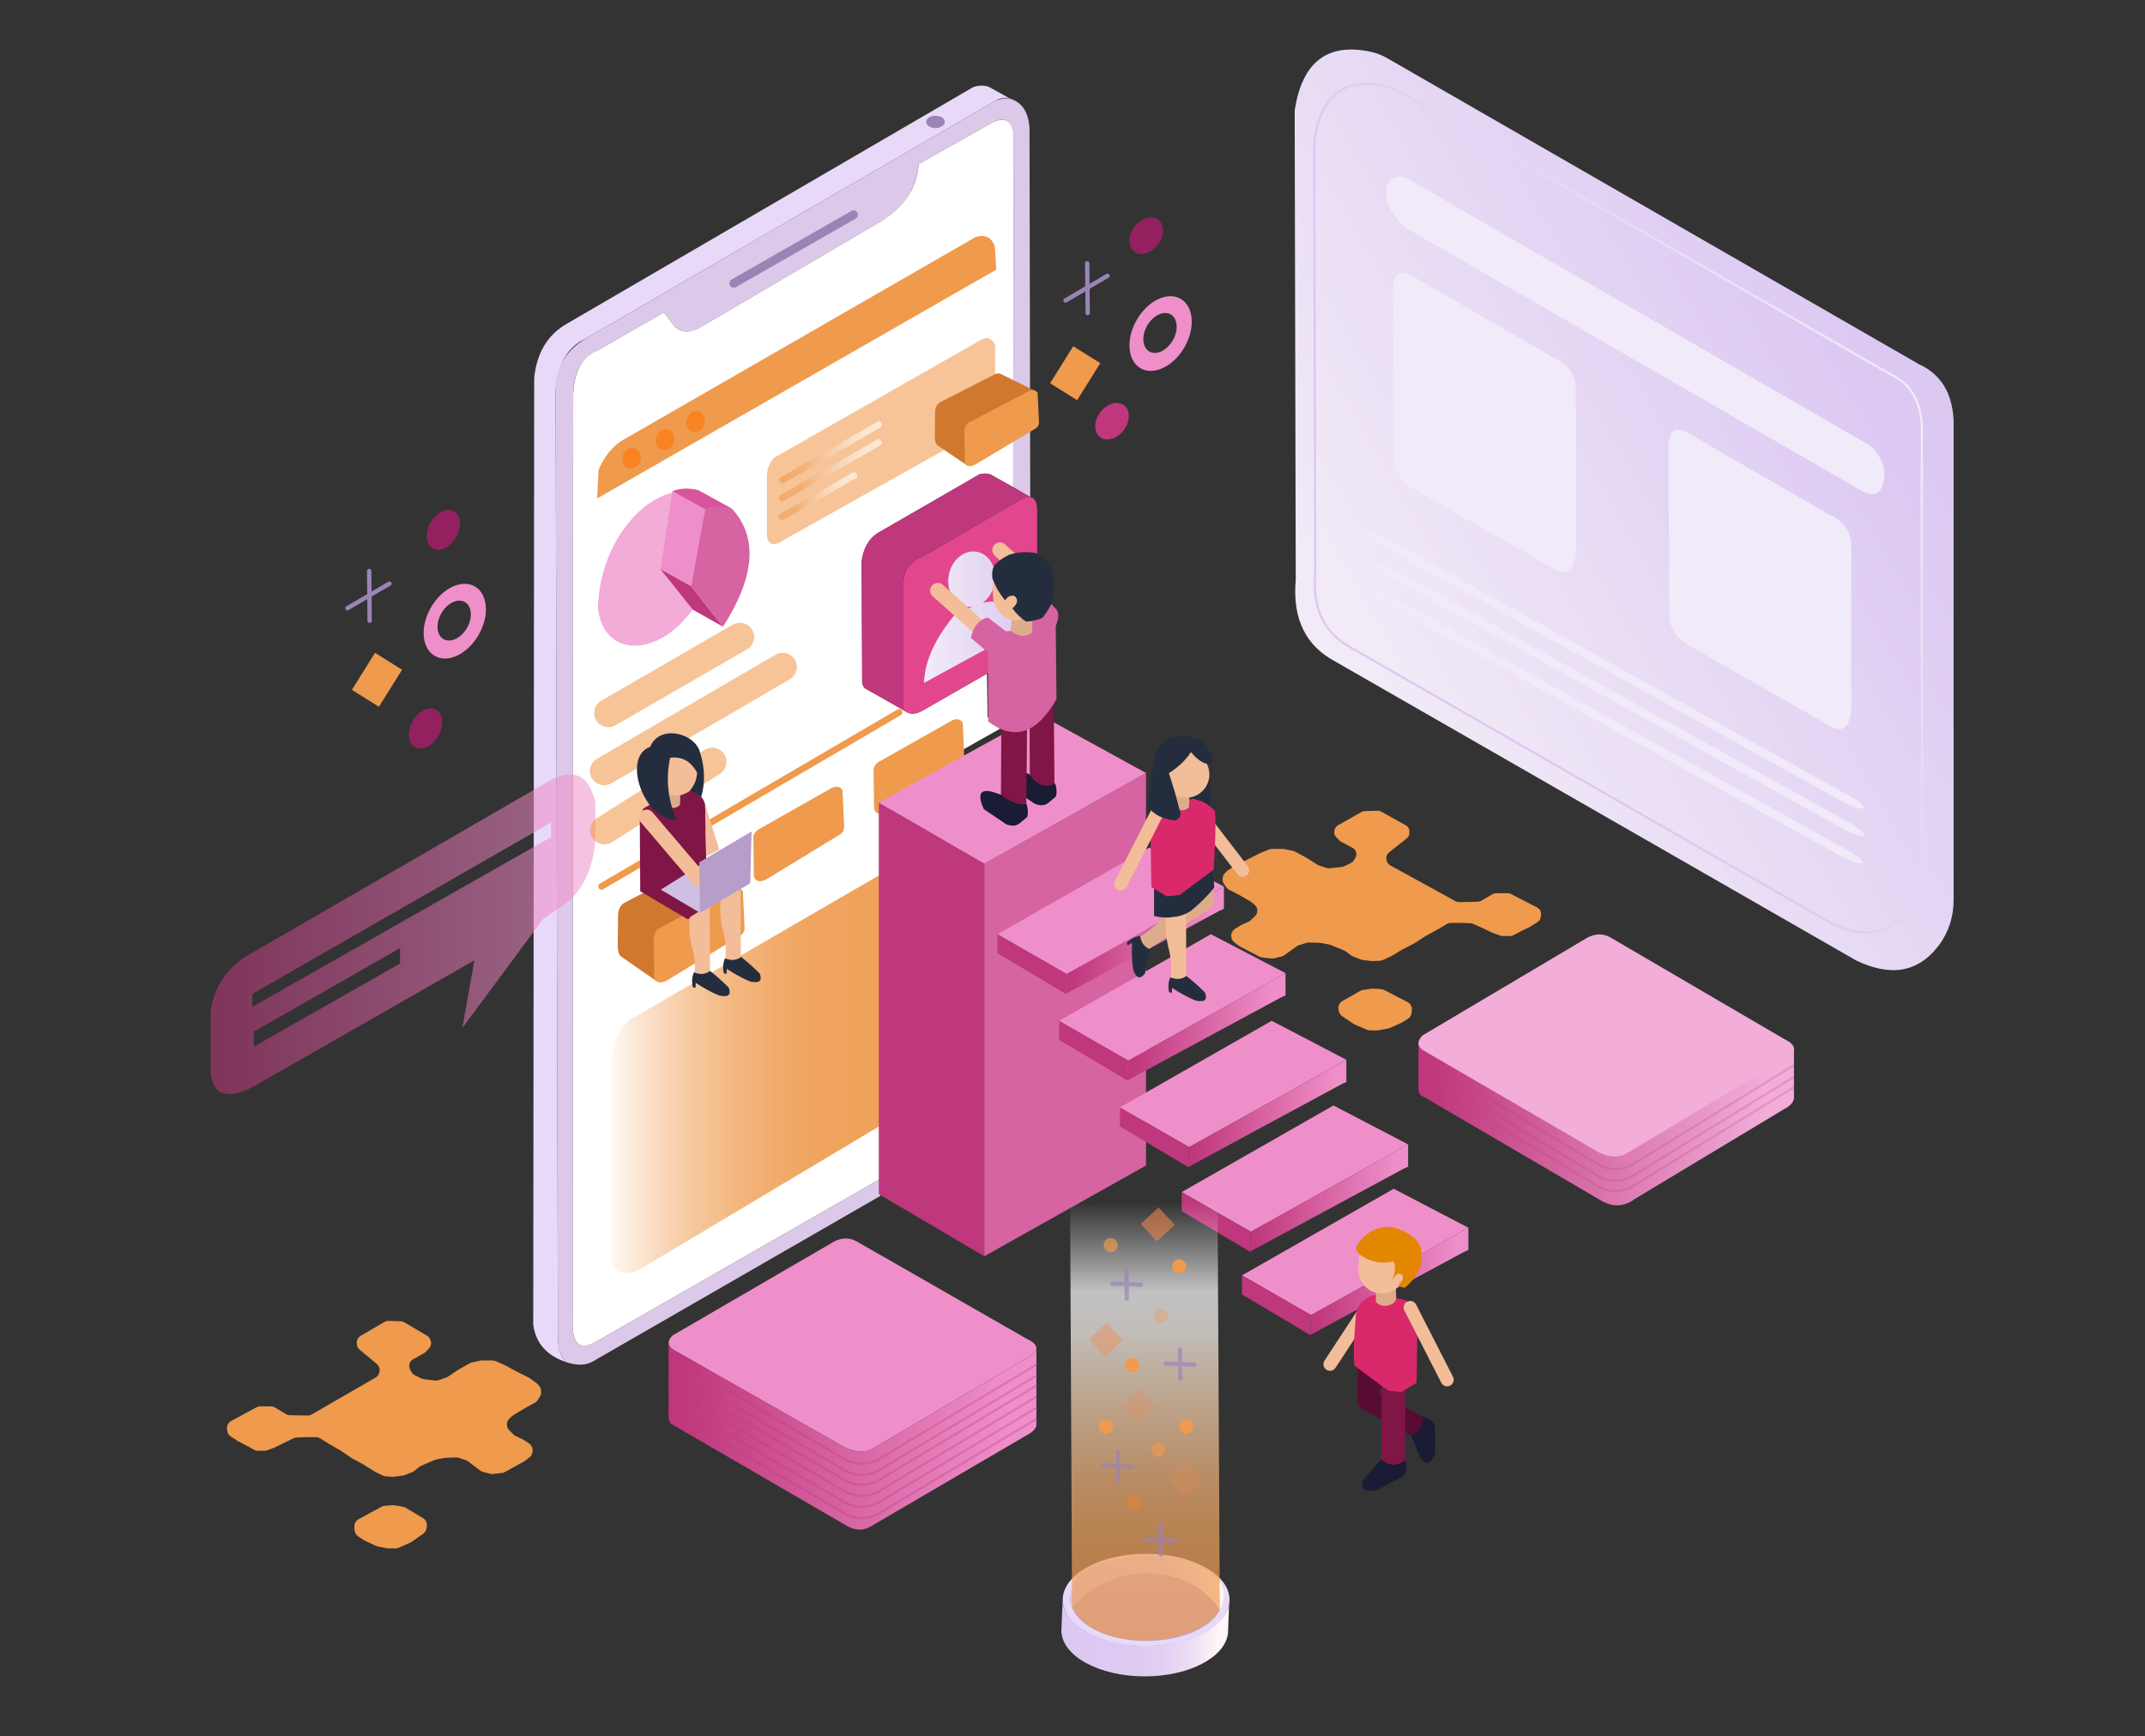 <?xml version="1.0" encoding="utf-8"?>
<!-- Generator: Adobe Illustrator 24.3.0, SVG Export Plug-In . SVG Version: 6.00 Build 0)  -->
<svg version="1.1" id="Laag_1" xmlns="http://www.w3.org/2000/svg" xmlns:xlink="http://www.w3.org/1999/xlink" x="0px" y="0px"
	 viewBox="0 0 981 794" style="enable-background:new 0 0 981 794;" xml:space="preserve">
<rect x="0" y="0" width="981" height="794" fill="#333333" stroke="none"/>
<style type="text/css">
	.st0{fill:#E9D9F9;}
	.st1{fill:#DCC8E8;}
	.st2{fill:none;stroke:#9C83B5;stroke-width:4;stroke-linecap:round;stroke-miterlimit:10;}
	.st3{fill:#9C83B5;}
	.st4{fill:#FFFFFF;}
	.st5{fill:#E2478E;}
	.st6{fill:#BF377C;}
	.st7{fill:#EF9A4D;}
	.st8{fill:url(#SVGID_1_);}
	.st9{fill:#D663A2;}
	.st10{fill:#EF8FC9;}
	.st11{fill:url(#SVGID_2_);}
	.st12{fill:url(#SVGID_3_);}
	.st13{fill:url(#SVGID_4_);}
	.st14{fill:url(#SVGID_5_);}
	.st15{fill:url(#SVGID_6_);}
	.st16{fill:url(#SVGID_7_);}
	.st17{opacity:0.55;fill:url(#SVGID_8_);}
	.st18{fill:url(#SVGID_9_);}
	.st19{opacity:0.31;}
	.st20{fill:none;stroke:#BF377C;stroke-linecap:round;stroke-miterlimit:10;}
	.st21{fill:url(#SVGID_10_);}
	.st22{fill:#F2ADD9;}
	.st23{opacity:0.23;}
	.st24{fill:url(#SVGID_11_);}
	.st25{fill:url(#SVGID_12_);stroke:url(#SVGID_13_);stroke-miterlimit:10;}
	.st26{fill:#F1EAF9;}
	.st27{fill:#BDA7D6;}
	.st28{fill:url(#SVGID_14_);}
	.st29{fill:url(#SVGID_15_);}
	.st30{opacity:0.7;fill:url(#SVGID_16_);}
	.st31{opacity:0.67;fill:#EF9A4D;}
	.st32{fill:#D68441;}
	.st33{opacity:0.35;fill:#EF9A4D;}
	.st34{opacity:0.68;fill:#EF9A4D;}
	.st35{opacity:0.21;fill:#F2884B;enable-background:new    ;}
	.st36{opacity:0.41;fill:#F2884B;enable-background:new    ;}
	.st37{opacity:0.56;fill:#F2884B;enable-background:new    ;}
	.st38{opacity:0.66;}
	.st39{fill:none;stroke:#9C83B5;stroke-width:2;stroke-linecap:round;stroke-miterlimit:10;}
	.st40{fill:#F78323;}
	.st41{opacity:0.58;fill:#EF9A4D;}
	.st42{opacity:0.63;fill:none;stroke:url(#SVGID_17_);stroke-width:3;stroke-linecap:round;stroke-miterlimit:10;}
	.st43{opacity:0.63;fill:none;stroke:url(#SVGID_18_);stroke-width:3;stroke-linecap:round;stroke-miterlimit:10;}
	.st44{opacity:0.63;fill:none;stroke:url(#SVGID_19_);stroke-width:3;stroke-linecap:round;stroke-miterlimit:10;}
	.st45{opacity:0.58;fill:none;stroke:#EF9A4D;stroke-width:13;stroke-linecap:round;stroke-miterlimit:10;}
	.st46{fill:none;stroke:#EF9A4D;stroke-width:3;stroke-linecap:round;stroke-miterlimit:10;}
	.st47{fill:#D1782F;}
	.st48{opacity:0.75;fill:#EF8FC9;}
	.st49{fill:#D8559D;}
	.st50{fill:#932160;}
	.st51{fill:#590C33;}
	.st52{fill:#7F1646;}
	.st53{fill:#DDAC8A;}
	.st54{fill:#F3BD99;}
	.st55{fill:#242D3E;}
	.st56{fill:none;stroke:#F3BD99;stroke-width:7;stroke-linecap:round;stroke-miterlimit:10;}
	.st57{fill:#1A1B34;}
	.st58{fill:#CFBFE2;}
	.st59{fill:#B79DC9;}
	.st60{fill:none;stroke:#F3BD99;stroke-width:6;stroke-linecap:round;stroke-miterlimit:10;}
	.st61{fill:#D9296A;}
	.st62{fill:#E48700;}
</style>
<g>
	<path class="st0" d="M461.96,45.1l-9.56-5.31c-2.15-0.88-4.58-0.82-7.23,0l-186.19,108.4c-8.92,5.22-13.55,13.62-14.67,24.66
		l-0.43,432.96c1.28,9.08,6.84,14.2,14.88,17c-1.91-2.01-3.35-5.05-3.61-10.63l-1.04-433.89c0.85-11.02,4.86-19.4,13.8-23.51
		L455.51,45.9C457.58,44.76,459.73,44.52,461.96,45.1z"/>
	<path class="st1" d="M461.96,45.1c5.84,1.84,8.47,6.67,8.88,13.56l0.33,168.63l-7.79-4.52l0.25-161.55
		c-1.19-6.25-4.36-8.04-9.55-5.28l-33.92,19.09c-1.14,11.23-6.75,20.15-17.59,26.38l-82.66,48.49c-4,2.58-7.85,2.37-11.56-0.75
		l-4.77-6.28l-30.15,17.34c-7.97,3.49-11.11,10.77-11.31,20.35l-0.25,426.36c0.3,6.95,2.82,10.43,9.55,7.29l131.15-75.12v7.79
		l-131.9,75.94c-3.54,1.76-7.59,1.44-11.91,0c-2.42-2.73-3.53-6.34-3.61-10.63l-1.04-433.89c0.01-10.62,4.97-18.23,13.8-23.51
		L455.51,45.9C457.76,45.13,459.92,44.83,461.96,45.1z"/>
	<line class="st2" x1="335.58" y1="129.55" x2="390.36" y2="98.21"/>
	<ellipse class="st3" cx="427.83" cy="55.74" rx="4.27" ry="2.83"/>
	<path class="st4" d="M463.38,222.76l-10.36-5.79c-1.79-0.56-3.53-0.6-5.19,0l-46.05,26.57c-4.49,2.66-6.95,7.23-7.72,13.41
		l0.25,53.52c-0.18,2.1,0.34,3.56,1.52,4.43l17.33,9.62c2.8,2.7,6.03,2.19,9.49,0l28.72-16.45l0.29,19.83l5.65,4.05
		c0.13,0.58,0.05,1.08-0.32,1.49l-51.48,28.99c-1.55,1.04-2.64,2.47-2.77,4.69l0.2,29.89l-0.36,142.06l-131.15,75.12
		c-5.79,2.81-9.18,0.79-9.55-7.29l0.25-426.36c0.39-10.16,3.76-17.34,11.31-20.35l30.15-17.34l4.77,6.28
		c3.59,3.25,7.47,3.15,11.56,0.75l82.66-48.49c10.6-6.33,16.65-15.03,17.59-26.38l33.92-19.09c5.74-2.81,8.6-0.48,9.55,5.28
		L463.38,222.76z"/>
	<path class="st5" d="M413.17,323.28c0,0.92,0.49,1.77,1.27,2.25c2.46,1.51,5.26,0.77,8.22-1.02l28.72-16.45l19.47-10.88
		c0.21-0.12,0.41-0.25,0.58-0.42c2.38-2.4,3.22-7.22,2.9-13.86v-50.34c-0.3-4.57-2.52-6.53-6.6-4.58c-0.18,0.09-0.39,0.15-0.56,0.25
		l-45.94,26.7c-0.09,0.05-0.18,0.1-0.27,0.13c-5.01,2.05-7.73,5.94-7.79,11.97V323.28z"/>
	<path class="st6" d="M471.17,227.28l-18.14-10.31c-1.79-0.53-3.53-0.62-5.19,0l-46.05,26.57c-4.79,3.2-7.24,7.74-7.72,13.41
		l0.25,53.52c-0.21,2.01,0.32,3.47,1.52,4.43l18.6,10.63c-0.73-0.36-1.12-1.16-1.27-2.25v-56.25c0.07-5.65,2.45-9.77,7.79-11.97
		l46.21-26.84C468.59,227.7,469.93,227.37,471.17,227.28z"/>
	<path class="st7" d="M403.22,347.65l32.18-18.22c2.08-0.96,3.72-0.67,4.88,0.98l0.73,15.87c0.24,2.25-0.56,3.75-2.2,4.64
		l-33.2,20.26c-2.94,1.54-4.98,1.3-5.86-1.22l-0.24-18.31C399.89,349.69,401.57,348.4,403.22,347.65z"/>
	<linearGradient id="SVGID_1_" gradientUnits="userSpaceOnUse" x1="418.678" y1="486.433" x2="279.642" y2="486.433">
		<stop  offset="0" style="stop-color:#EF9A4D"/>
		<stop  offset="0.164" style="stop-color:#F0A35D"/>
		<stop  offset="0.177" style="stop-color:#F0A25B"/>
		<stop  offset="0.317" style="stop-color:#F0A45F"/>
		<stop  offset="0.451" style="stop-color:#F1AB6A"/>
		<stop  offset="0.582" style="stop-color:#F3B67E"/>
		<stop  offset="0.712" style="stop-color:#F6C599"/>
		<stop  offset="0.841" style="stop-color:#F9D9BC"/>
		<stop  offset="0.967" style="stop-color:#FDF1E6"/>
		<stop  offset="1" style="stop-color:#FEF8F2"/>
		<stop  offset="1" style="stop-color:#FFFFFF"/>
		<stop  offset="1" style="stop-color:#F6F6F6;stop-opacity:0"/>
	</linearGradient>
	<path class="st8" d="M291.16,464.53l127.52-73.89l-3.18,116.39l-122.35,73.09c-7.25,3.65-12.23,2.86-13.51-5.16V484.4
		C280.8,473.82,284.88,467.54,291.16,464.53z"/>
	<polygon class="st6" points="401.91,367 450.16,394.96 450.16,574.45 401.91,546.04 	"/>
	<polygon class="st9" points="450.16,394.96 524.12,353.48 524.12,532.96 450.16,574.45 	"/>
	<polygon class="st10" points="401.91,367 450.16,394.96 524.12,353.48 475.2,326.58 	"/>
	<g>
		<path class="st7" d="M702.94,414.93l-11.82-6.09c-0.51-0.27-1.09-0.4-1.68-0.4h-5.07c-0.64,0-1.27,0.17-1.82,0.49l-5.09,2.94
			c-0.53,0.31-1.13,0.47-1.75,0.48l-8.28,0.16c-0.64,0.01-1.27-0.14-1.83-0.45l-29.71-16.32c-0.83-0.45-1.42-1.21-1.65-2.09
			l-0.12-0.47c-0.33-1.25,0.12-2.56,1.16-3.39l8.06-6.4c0.8-0.64,1.27-1.58,1.27-2.57v-0.59c0-1.19-0.67-2.3-1.75-2.9l-11.07-6.14
			c-0.57-0.31-1.21-0.47-1.86-0.45l-5.65,0.15c-0.6,0.02-1.18,0.17-1.69,0.46l-10.54,5.92c-0.73,0.41-1.28,1.06-1.55,1.83
			l-0.14,0.41c-0.41,1.17-0.11,2.46,0.78,3.36l1.46,1.47c0.25,0.25,0.53,0.46,0.85,0.63l5.08,2.7c0.88,0.47,1.51,1.28,1.72,2.22l0,0
			c0.18,0.8,0.05,1.63-0.37,2.34l-0.66,1.11c-0.34,0.58-0.86,1.05-1.49,1.35l-2.98,1.42c-0.36,0.17-0.75,0.28-1.15,0.33l-5.32,0.61
			c-0.53,0.06-1.07,0.01-1.58-0.16l-3.5-1.16c-0.28-0.09-0.55-0.22-0.8-0.38l-5.02-3.19c-0.08-0.05-0.16-0.1-0.24-0.14l-4.93-2.61
			c-0.3-0.16-0.62-0.28-0.96-0.35l-3.82-0.79c-0.25-0.05-0.5-0.08-0.75-0.08h-5.02c-0.48,0-0.96,0.09-1.4,0.28l-3.9,1.61
			c-0.09,0.04-0.17,0.07-0.25,0.12l-6,3.05l-5.05,2.41c-0.17,0.08-0.33,0.17-0.49,0.28l-3.14,2.16c-0.2,0.14-0.39,0.3-0.56,0.47
			l-0.77,0.82c-0.53,0.56-0.84,1.27-0.9,2.02l-0.05,0.65c-0.05,0.72,0.14,1.44,0.56,2.04l1.12,1.65c0.32,0.47,0.76,0.86,1.29,1.13
			l4.51,2.31l5.42,3.13c0.2,0.12,0.39,0.25,0.56,0.4l1.26,1.11c0.72,0.63,1.13,1.53,1.13,2.46v0.26c0,0.89-0.37,1.74-1.03,2.37
			l-2.01,1.91c-0.29,0.27-0.62,0.49-0.98,0.66l-3.12,1.41c-0.14,0.06-0.28,0.13-0.41,0.21l-2.59,1.6c-0.45,0.28-0.83,0.65-1.11,1.09
			l-0.17,0.27c-0.41,0.65-0.58,1.41-0.47,2.17l0.06,0.44c0.12,0.85,0.57,1.62,1.27,2.16l1.94,1.5c0.16,0.12,0.33,0.23,0.51,0.33
			l5.24,2.77l3.88,2.02c0.4,0.21,0.84,0.34,1.3,0.39l4.18,0.44c0.43,0.05,0.86,0.02,1.28-0.09l3.39-0.84
			c0.45-0.11,0.87-0.31,1.24-0.57l5.7-4.11c0.32-0.23,0.68-0.41,1.06-0.52l3.33-1.01c0.39-0.12,0.79-0.17,1.19-0.16l4.84,0.16
			c0.18,0.01,0.36,0.03,0.53,0.06l3.66,0.66c0.24,0.04,0.48,0.11,0.71,0.2l3.54,1.42l2.84,1.18c0.28,0.12,0.55,0.27,0.79,0.45
			l2.3,1.76c0.26,0.2,0.55,0.36,0.87,0.48l3.59,1.4c0.29,0.11,0.59,0.19,0.9,0.22l4.13,0.49c0.2,0.02,0.41,0.03,0.61,0.02l3.07-0.15
			c0.46-0.02,0.92-0.13,1.34-0.32l3.47-1.57c0.12-0.06,0.25-0.12,0.36-0.19l5.24-3.14c0.07-0.04,0.14-0.08,0.21-0.11l5.04-2.59
			c0.11-0.05,0.21-0.11,0.31-0.18l4.85-3.14c0.07-0.05,0.15-0.09,0.22-0.13l5.2-2.85l4.46-2.61c0.55-0.32,1.19-0.5,1.84-0.5h4.11
			l4.78,0.17c0.48,0.02,0.96,0.13,1.4,0.33l4.85,2.22l3.52,1.68c0.1,0.05,0.21,0.09,0.32,0.13l3.52,1.28
			c0.4,0.15,0.82,0.22,1.25,0.22h3.15c0.59,0,1.18-0.14,1.7-0.41l3.29-1.72l4.14-2.06c0.1-0.05,0.2-0.1,0.29-0.16l3.18-1.98
			c0.87-0.54,1.45-1.42,1.57-2.41l0.13-1.05C704.93,416.91,704.21,415.59,702.94,414.93z"/>
		<path class="st7" d="M643.72,458.21l-10.61-5.48c-0.49-0.25-1.02-0.4-1.57-0.44l-3.46-0.23c-0.29-0.02-0.59-0.01-0.88,0.04
			l-3.89,0.6c-0.48,0.07-0.95,0.24-1.37,0.48l-7.98,4.56c-0.76,0.44-1.35,1.11-1.65,1.91l0,0c-0.23,0.62-0.28,1.28-0.16,1.92
			l0.17,0.83c0.19,0.93,0.75,1.76,1.56,2.31l5.12,3.45c0.2,0.14,0.42,0.25,0.64,0.35l5.44,2.33c0.5,0.21,1.04,0.32,1.58,0.32h3.21
			c0.25,0,0.49-0.02,0.73-0.07l4.23-0.78c0.32-0.06,0.62-0.15,0.91-0.28l5.2-2.34c0.16-0.07,0.32-0.15,0.46-0.25l2.45-1.52
			c0.99-0.62,1.63-1.64,1.73-2.77l0.12-1.42C645.85,460.29,645.07,458.91,643.72,458.21z"/>
	</g>
	<linearGradient id="SVGID_2_" gradientUnits="userSpaceOnUse" x1="422.585" y1="282.209" x2="472.365" y2="282.209">
		<stop  offset="0.033" style="stop-color:#F2EBF7"/>
		<stop  offset="0.93" style="stop-color:#DCC9F2"/>
	</linearGradient>
	<path class="st11" d="M422.59,312.27l49.78-27.13c-5.08-6.87-11.59-11.69-22.93-9.55c2.62-1.86,4.66-4.94,5.4-8.67
		c1.37-6.91-2.19-13.44-7.96-14.59c-5.77-1.14-11.55,3.53-12.92,10.45c-1.37,6.91,2.19,13.44,7.96,14.59
		c0.87,0.17,1.74,0.2,2.6,0.12l-8.02,3.85C428.27,291.25,422.98,301.5,422.59,312.27z"/>
	<g>
		<polygon class="st10" points="456.21,427.19 487.82,445.35 559.75,405.39 525.6,387.59 		"/>
		<polygon class="st6" points="456.21,427.19 456.21,435.9 487.4,454.45 487.82,445.35 		"/>
		<linearGradient id="SVGID_3_" gradientUnits="userSpaceOnUse" x1="487.399" y1="429.922" x2="559.751" y2="429.922">
			<stop  offset="0.033" style="stop-color:#BF377C"/>
			<stop  offset="0.93" style="stop-color:#EF8FC9"/>
		</linearGradient>
		<polygon class="st12" points="487.4,454.45 557.74,416.47 559.75,415.58 559.75,405.39 487.82,445.35 		"/>
	</g>
	<g>
		<polygon class="st10" points="484.4,466.79 516,484.95 587.93,444.99 553.78,427.19 		"/>
		<polygon class="st6" points="484.4,466.79 484.4,475.5 515.58,494.05 516,484.95 		"/>
		<linearGradient id="SVGID_4_" gradientUnits="userSpaceOnUse" x1="515.58" y1="469.52" x2="587.933" y2="469.52">
			<stop  offset="0.033" style="stop-color:#BF377C"/>
			<stop  offset="0.93" style="stop-color:#EF8FC9"/>
		</linearGradient>
		<polygon class="st13" points="515.58,494.05 585.92,456.07 587.93,455.18 587.93,444.99 516,484.95 		"/>
	</g>
	<g>
		<polygon class="st10" points="512.21,506.38 543.81,524.55 615.74,484.59 581.59,466.79 		"/>
		<polygon class="st6" points="512.21,506.38 512.21,515.09 543.39,533.65 543.81,524.55 		"/>
		<linearGradient id="SVGID_5_" gradientUnits="userSpaceOnUse" x1="543.39" y1="509.118" x2="615.743" y2="509.118">
			<stop  offset="0.033" style="stop-color:#BF377C"/>
			<stop  offset="0.93" style="stop-color:#EF8FC9"/>
		</linearGradient>
		<polygon class="st14" points="543.39,533.65 613.73,495.67 615.74,494.77 615.74,484.59 543.81,524.55 		"/>
	</g>
	<g>
		<polygon class="st10" points="540.46,545.1 572.06,563.26 643.99,523.3 609.85,505.5 		"/>
		<polygon class="st6" points="540.46,545.1 540.46,553.81 571.64,572.36 572.06,563.26 		"/>
		<linearGradient id="SVGID_6_" gradientUnits="userSpaceOnUse" x1="571.641" y1="547.829" x2="643.994" y2="547.829">
			<stop  offset="0.033" style="stop-color:#BF377C"/>
			<stop  offset="0.93" style="stop-color:#EF8FC9"/>
		</linearGradient>
		<polygon class="st15" points="571.64,572.36 641.98,534.38 643.99,533.48 643.99,523.3 572.06,563.26 		"/>
	</g>
	<g>
		<polygon class="st10" points="568.01,583.2 599.62,601.36 671.55,561.4 637.4,543.6 		"/>
		<polygon class="st6" points="568.01,583.2 568.01,591.91 599.19,610.46 599.62,601.36 		"/>
		<linearGradient id="SVGID_7_" gradientUnits="userSpaceOnUse" x1="599.194" y1="585.932" x2="671.547" y2="585.932">
			<stop  offset="0.033" style="stop-color:#BF377C"/>
			<stop  offset="0.93" style="stop-color:#EF8FC9"/>
		</linearGradient>
		<polygon class="st16" points="599.19,610.46 669.53,572.48 671.55,571.59 671.55,561.4 599.62,601.36 		"/>
	</g>
	<linearGradient id="SVGID_8_" gradientUnits="userSpaceOnUse" x1="96.362" y1="427.184" x2="272.298" y2="427.184">
		<stop  offset="0.033" style="stop-color:#BF377C"/>
		<stop  offset="0.93" style="stop-color:#EF8FC9"/>
	</linearGradient>
	<path class="st17" d="M251.64,356.85l-136.47,78.93c-10.84,5.87-16.91,14.73-18.81,26.19v29.14c1.44,10.27,8.35,11.68,19.92,5.53
		l100.69-57.54l-5.53,30.98l36.88-49.79l12.17-8.48c7.04-6.74,10.89-16.03,11.8-27.66v-17.34
		C269.2,354.16,262.2,351.11,251.64,356.85z M182.95,440.62l-66.92,38v-6.84l66.92-38.24V440.62z M252,382.82l-136.6,77.56v-5.9
		L252,376.11V382.82z"/>
	<path class="st10" d="M307.59,610.67l73.94-42.97c3.55-1.78,7-1.9,10.33,0l77.94,44.63c4.5,2.09,5.33,4.43,2.66,6.99l-72.61,42.63
		c-4.05,2.63-8.55,2.24-13.32,0L307.59,617C305.05,615.04,305.36,612.91,307.59,610.67z"/>
	<linearGradient id="SVGID_9_" gradientUnits="userSpaceOnUse" x1="305.793" y1="656.854" x2="474.025" y2="656.854">
		<stop  offset="0.033" style="stop-color:#BF377C"/>
		<stop  offset="0.93" style="stop-color:#EF8FC9"/>
	</linearGradient>
	<path class="st18" d="M305.79,614.27l0.01,33.04c-0.05,1.54,0.26,2.69,0.81,3.56l81.1,47.11c3.9,2.07,7.79,2.03,11.66-0.65
		l71.6-41.87c1.32-0.75,3.39-2.91,3.01-4.06v-35.18c0.07,1.29-0.64,2.24-1.51,3.11l-72.61,42.63c-4.17,2.57-8.64,2.29-13.32,0
		L307.59,617C306.76,616.36,305.89,615.22,305.79,614.27z"/>
	<g class="st19">
		<path class="st20" d="M305.8,620.08l81.44,47.69c4.65,2.06,9.24,2.12,13.77,0l72.98-43.76"/>
		<path class="st20" d="M305.8,625.16l81.44,47.69c4.65,2.06,9.24,2.12,13.77,0l72.98-43.76"/>
		<path class="st20" d="M305.8,629.69l81.44,47.69c4.65,2.06,9.24,2.12,13.77,0l72.98-43.76"/>
		<path class="st20" d="M305.8,634.77l81.44,47.69c4.65,2.06,9.24,2.12,13.77,0l72.98-43.76"/>
		<path class="st20" d="M305.8,639.83l81.44,47.69c4.65,2.06,9.24,2.12,13.77,0l72.98-43.76"/>
		<path class="st20" d="M305.8,644.92l81.44,47.69c4.65,2.06,9.24,2.12,13.77,0l72.98-43.76"/>
	</g>
	<linearGradient id="SVGID_10_" gradientUnits="userSpaceOnUse" x1="648.716" y1="513.886" x2="820.485" y2="513.886">
		<stop  offset="0.033" style="stop-color:#BF377C"/>
		<stop  offset="0.93" style="stop-color:#F2ADD9"/>
	</linearGradient>
	<path class="st21" d="M648.73,476.6v21.09c-0.09,1.27,0.24,2.29,1.01,3.05l81.1,47.41c6.03,4.03,11.69,4.01,16.98,0l70.03-42.12
		c1.78-1.39,2.83-2.9,2.6-4.59l0-22.36"/>
	<path class="st22" d="M650.56,473.48l75.5-44.76c3.62-1.86,7.15-1.98,10.54,0l79.58,46.5c4.59,2.18,5.44,4.61,2.72,7.29
		l-74.14,44.41c-4.14,2.74-8.73,2.33-13.6,0l-80.6-46.84C647.96,478.03,648.28,475.82,650.56,473.48z"/>
	<g class="st23">
		<path class="st20" d="M648.96,483.29l82.83,49.68c4.73,2.14,9.4,2.21,14,0l74.23-45.58"/>
		<path class="st20" d="M648.96,488.58l82.83,49.68c4.73,2.14,9.4,2.21,14,0l74.23-45.58"/>
		<path class="st20" d="M648.96,493.29l82.83,49.68c4.73,2.14,9.4,2.21,14,0l74.23-45.58"/>
	</g>
	<linearGradient id="SVGID_11_" gradientUnits="userSpaceOnUse" x1="608.631" y1="309.882" x2="876.784" y2="155.063">
		<stop  offset="0.033" style="stop-color:#F2EBF7"/>
		<stop  offset="0.93" style="stop-color:#DCC9F2"/>
	</linearGradient>
	<path class="st24" d="M592.11,51.45l0.49,213.73c-1.6,18.21,4.87,30.2,17.84,37.18l238.42,136.81c15.3,7.36,28.22,5.97,37.98-7.06
		c4.39-5.86,6.63-13.06,6.63-20.38V192.32c-0.56-12.19-5.48-21.06-15.86-25.78L634.24,26.49c-2.25-1.29-4.68-2.24-7.22-2.79
		c-20.03-4.31-31.26,4.73-34.77,25.96C592.15,50.25,592.11,50.85,592.11,51.45z"/>
	<linearGradient id="SVGID_12_" gradientUnits="userSpaceOnUse" x1="616.295" y1="303.147" x2="863.525" y2="160.41">
		<stop  offset="0.033" style="stop-color:#F2EBF7"/>
		<stop  offset="0.93" style="stop-color:#DCC9F2"/>
	</linearGradient>
	<linearGradient id="SVGID_13_" gradientUnits="userSpaceOnUse" x1="615.862" y1="303.397" x2="863.958" y2="160.16">
		<stop  offset="0" style="stop-color:#DCC9F2"/>
		<stop  offset="0.411" style="stop-color:#DCC9F2"/>
		<stop  offset="1" style="stop-color:#F2EBF7"/>
	</linearGradient>
	<path class="st25" d="M601.07,66.71l0.45,194.11c0,0.75-0.03,1.5-0.09,2.24c-1.12,16.16,4.85,26.87,16.54,33.15l218.7,125.49
		c0.75,0.43,1.51,0.83,2.29,1.19c14.12,6.4,25.98,4.49,34.85-8.46c3.36-4.9,5.11-10.74,5.11-16.69V194.75
		c-0.5-10.84-4.74-18.84-13.63-23.29c-0.65-0.33-1.31-0.66-1.95-1.02L640.88,42.43c-3.04-1.75-6.36-2.97-9.82-3.55
		c-16.38-2.74-25.95,4.89-29.44,22.06C601.23,62.83,601.06,64.77,601.07,66.71z"/>
	<path class="st26" d="M763.05,203.88l0.38,74.82c-0.58,7.83,3.11,13.46,10.36,17.27l62.54,35.68c5.96,3.62,9.6,1.66,10.36-7.29
		v-73.28c0.31-7.32-2.96-12.85-10.74-16.11l-63.69-36.83C766.56,194.78,763.41,196.55,763.05,203.88z"/>
	<path class="st26" d="M637.04,132.16l0.38,74.82c-0.58,7.83,3.11,13.46,10.36,17.27l62.54,35.68c5.96,3.62,9.6,1.66,10.36-7.29
		v-73.28c0.31-7.32-2.96-12.85-10.74-16.11l-63.69-36.83C640.55,123.06,637.41,124.83,637.04,132.16z"/>
	<path class="st26" d="M643.53,104.59l208.15,119.96c5.59,3.06,8.96,1.28,9.96-5.69c0.77-5.5-1.57-10.3-5.69-14.7L646.37,83.26
		c-4.77-3.65-8.74-3.45-11.85,0.95C632.31,91.65,636.17,98.34,643.53,104.59z"/>
	<path class="st26" d="M634.31,276.11l206.55,114.84c5.56,3.06,9.16,4.34,10.67,3.72c1.18-0.5-0.9-2.32-4.85-4.91L638.72,274.12
		c-4.67-2.77-8.79-4.58-12.3-5.33C623.62,268.91,627.14,271.74,634.31,276.11z"/>
	<path class="st26" d="M635.17,263.54l206.55,114.84c5.56,3.06,9.16,4.34,10.67,3.72c1.18-0.5-0.9-2.32-4.85-4.91L639.59,261.55
		c-4.67-2.77-8.79-4.58-12.3-5.33C624.49,256.35,628.01,259.17,635.17,263.54z"/>
	<path class="st26" d="M634.86,251.06l206.55,114.84c5.56,3.06,9.16,4.34,10.67,3.72c1.18-0.5-0.9-2.32-4.85-4.91L639.28,249.07
		c-4.67-2.77-8.79-4.58-12.3-5.33C624.18,243.86,627.7,246.68,634.86,251.06z"/>
	<ellipse class="st27" cx="524.19" cy="738.7" rx="36.12" ry="21.93"/>
	<path class="st0" d="M562.12,733.7c-0.34,1.85-1.11,3.64-2.26,5.32c-5.45,7.97-19.36,13.63-35.69,13.63
		c-16.97,0-31.35-6.13-36.3-14.6c-1.19-2.04-1.84-4.22-1.84-6.48c0-11.65,17.08-21.08,38.15-21.08c21.07,0,38.15,9.44,38.15,21.08
		C562.32,732.29,562.24,733,562.12,733.7z M557.86,736.27c0.8-1.62,1.24-3.32,1.24-5.08c0-10.61-15.57-19.21-34.78-19.21
		c-19.21,0-34.78,8.6-34.78,19.21c0,1.37,0.26,2.69,0.76,3.98c3.32,8.7,17.28,15.24,34.02,15.24
		C540.35,750.41,553.83,744.42,557.86,736.27z"/>
	<linearGradient id="SVGID_14_" gradientUnits="userSpaceOnUse" x1="485.41" y1="749.066" x2="562.12" y2="749.066">
		<stop  offset="0.086" style="stop-color:#DCC9F2"/>
		<stop  offset="0.472" style="stop-color:#DECBF2"/>
		<stop  offset="0.655" style="stop-color:#E4D3F3"/>
		<stop  offset="0.795" style="stop-color:#EEE0F4"/>
		<stop  offset="0.913" style="stop-color:#FCF2F6"/>
		<stop  offset="0.934" style="stop-color:#FFF6F6"/>
	</linearGradient>
	<path class="st28" d="M562.12,733.7l-0.44,11.24l-0.07,1.96c-1.33,10.98-17.85,19.66-38.05,19.66c-21.06,0-38.15-9.44-38.15-21.07
		c0-0.34,0.02-0.67,0.04-1.01l0.57-12.91c0,2.26,0.65,4.43,1.84,6.48c4.95,8.46,19.33,14.6,36.3,14.6
		c16.33,0,30.24-5.67,35.69-13.63C561.01,737.33,561.78,735.55,562.12,733.7z"/>
	<linearGradient id="SVGID_15_" gradientUnits="userSpaceOnUse" x1="489.467" y1="724.009" x2="559.796" y2="724.009">
		<stop  offset="0.086" style="stop-color:#DCC9F2"/>
		<stop  offset="0.472" style="stop-color:#DECBF2"/>
		<stop  offset="0.655" style="stop-color:#E4D3F3"/>
		<stop  offset="0.795" style="stop-color:#EEE0F4"/>
		<stop  offset="0.913" style="stop-color:#FCF2F6"/>
		<stop  offset="0.934" style="stop-color:#FFF6F6"/>
	</linearGradient>
	<path class="st29" d="M490.3,735.17c18.06-22.31,54.64-19.93,67.56,1.1C574.35,705.9,479.69,701.74,490.3,735.17z"/>
	<linearGradient id="SVGID_16_" gradientUnits="userSpaceOnUse" x1="523.638" y1="750.141" x2="523.638" y2="549.564">
		<stop  offset="0" style="stop-color:#EF9A4D"/>
		<stop  offset="0.206" style="stop-color:#F0A25B"/>
		<stop  offset="0.268" style="stop-color:#F1A763"/>
		<stop  offset="0.363" style="stop-color:#F3B379"/>
		<stop  offset="0.481" style="stop-color:#F6C89D"/>
		<stop  offset="0.615" style="stop-color:#FBE4CF"/>
		<stop  offset="0.701" style="stop-color:#FEF8F2"/>
		<stop  offset="0.794" style="stop-color:#FFFFFF"/>
		<stop  offset="1" style="stop-color:#F6F6F6;stop-opacity:0"/>
	</linearGradient>
	<path class="st30" d="M490.3,735.17c11.94,21.94,58.1,17.55,67.56,1.1l-1.01-186.7l-67.44,1.19L490.3,735.17z"/>
	<circle class="st7" cx="505.77" cy="652.44" r="3.22"/>
	<circle class="st7" cx="517.74" cy="624.25" r="3.22"/>
	<circle class="st7" cx="542.48" cy="652.4" r="3.22"/>
	<circle class="st31" cx="529.72" cy="662.82" r="3.22"/>
	<circle class="st32" cx="518.61" cy="687.34" r="3.22"/>
	<circle class="st33" cx="530.96" cy="601.75" r="3.22"/>
	<circle class="st7" cx="539.34" cy="579.01" r="3.22"/>
	<circle class="st34" cx="507.97" cy="569.4" r="3.22"/>
	
		<rect x="536.86" y="671.34" transform="matrix(0.734 -0.679 0.679 0.734 -315.379 548.655)" class="st35" width="11.13" height="10.86"/>
	
		<rect x="515.26" y="637.19" transform="matrix(0.734 -0.679 0.679 0.734 -297.935 524.892)" class="st35" width="11.13" height="10.86"/>
	
		<rect x="500.29" y="606.92" transform="matrix(0.734 -0.679 0.679 0.734 -281.35 506.663)" class="st36" width="11.13" height="10.86"/>
	
		<rect x="524.01" y="554.15" transform="matrix(0.734 -0.679 0.679 0.734 -239.186 508.732)" class="st37" width="11.13" height="10.86"/>
	<g class="st38">
		<polyline class="st39" points="515.15,580.54 515.23,587.35 515.31,593.84 		"/>
		<line class="st39" x1="508.7" y1="586.94" x2="521.69" y2="587.43"/>
	</g>
	<g class="st38">
		<polyline class="st39" points="539.65,617.12 539.74,623.93 539.82,630.43 		"/>
		<line class="st39" x1="533.2" y1="623.52" x2="546.2" y2="624.01"/>
	</g>
	<g class="st38">
		<polyline class="st39" points="511.2,663.81 511.28,670.63 511.36,677.12 		"/>
		<line class="st39" x1="504.75" y1="670.21" x2="517.74" y2="670.71"/>
	</g>
	<g class="st38">
		<polyline class="st39" points="530.73,697.56 530.81,704.38 530.89,710.87 		"/>
		<line class="st39" x1="524.28" y1="703.96" x2="537.28" y2="704.46"/>
	</g>
	<g>
		<path class="st7" d="M105.64,649.82l11.66-6.31c0.51-0.27,1.08-0.42,1.65-0.42h5c0.63,0,1.26,0.17,1.8,0.5l5.02,3.04
			c0.52,0.32,1.12,0.49,1.73,0.5l8.17,0.16c0.63,0.01,1.26-0.15,1.8-0.46l29.31-16.91c0.82-0.47,1.4-1.25,1.63-2.16l0.12-0.49
			c0.32-1.29-0.12-2.65-1.15-3.51l-7.95-6.63c-0.79-0.66-1.25-1.64-1.25-2.67v-0.61c0-1.24,0.66-2.38,1.72-3l10.92-6.36
			c0.56-0.32,1.19-0.49,1.84-0.47l5.57,0.15c0.59,0.02,1.16,0.18,1.67,0.48l10.4,6.14c0.72,0.43,1.26,1.1,1.53,1.89l0.14,0.43
			c0.4,1.21,0.11,2.55-0.77,3.48l-1.44,1.52c-0.24,0.26-0.52,0.48-0.83,0.65l-5.01,2.8c-0.87,0.49-1.49,1.33-1.7,2.3l0,0
			c-0.18,0.83-0.05,1.69,0.37,2.43l0.65,1.15c0.34,0.6,0.85,1.09,1.47,1.4l2.94,1.47c0.36,0.18,0.74,0.29,1.13,0.34l5.25,0.64
			c0.53,0.06,1.06,0.01,1.56-0.17l3.46-1.2c0.28-0.1,0.54-0.23,0.78-0.39l4.95-3.3c0.08-0.05,0.16-0.1,0.24-0.15l4.87-2.7
			c0.3-0.16,0.62-0.29,0.95-0.36l3.77-0.82c0.24-0.05,0.49-0.08,0.74-0.08h4.95c0.48,0,0.95,0.1,1.38,0.29l3.84,1.67
			c0.08,0.04,0.17,0.08,0.25,0.12l5.92,3.16l4.99,2.49c0.17,0.08,0.33,0.18,0.48,0.29l3.1,2.24c0.2,0.14,0.38,0.31,0.55,0.49
			l0.76,0.85c0.52,0.58,0.83,1.31,0.88,2.09l0.04,0.67c0.05,0.75-0.14,1.49-0.55,2.12l-1.11,1.71c-0.32,0.49-0.75,0.89-1.27,1.17
			l-4.45,2.4l-5.34,3.24c-0.2,0.12-0.38,0.26-0.55,0.42l-1.25,1.15c-0.71,0.66-1.12,1.58-1.12,2.55v0.27c0,0.92,0.37,1.8,1.02,2.45
			l1.98,1.98c0.28,0.28,0.61,0.51,0.97,0.68l3.08,1.46c0.14,0.07,0.27,0.14,0.4,0.22l2.56,1.65c0.44,0.29,0.82,0.67,1.09,1.13
			l0.17,0.28c0.4,0.67,0.57,1.47,0.46,2.24l-0.06,0.45c-0.12,0.88-0.56,1.68-1.25,2.23l-1.92,1.56c-0.16,0.13-0.33,0.24-0.5,0.34
			l-5.17,2.87l-3.83,2.09c-0.4,0.22-0.83,0.35-1.28,0.4l-4.12,0.46c-0.42,0.05-0.85,0.02-1.26-0.09l-3.34-0.87
			c-0.44-0.12-0.86-0.32-1.22-0.59l-5.62-4.26c-0.31-0.24-0.67-0.42-1.04-0.54l-3.29-1.05c-0.38-0.12-0.78-0.18-1.18-0.16
			l-4.77,0.17c-0.18,0.01-0.35,0.03-0.53,0.06l-3.61,0.69c-0.24,0.05-0.47,0.12-0.7,0.21l-3.49,1.47l-2.8,1.23
			c-0.28,0.12-0.54,0.28-0.78,0.47l-2.27,1.82c-0.26,0.21-0.55,0.38-0.85,0.5l-3.54,1.45c-0.28,0.12-0.58,0.19-0.88,0.23l-4.08,0.51
			c-0.2,0.03-0.4,0.03-0.6,0.02l-3.03-0.15c-0.46-0.02-0.91-0.14-1.32-0.33l-3.42-1.63c-0.12-0.06-0.24-0.12-0.36-0.2l-5.17-3.25
			c-0.07-0.04-0.13-0.08-0.2-0.12l-4.98-2.68c-0.11-0.06-0.21-0.12-0.31-0.19l-4.78-3.25c-0.07-0.05-0.14-0.09-0.22-0.14l-5.13-2.96
			l-4.4-2.71c-0.55-0.34-1.18-0.51-1.82-0.51h-4.05l-4.71,0.17c-0.48,0.02-0.95,0.13-1.38,0.34l-4.79,2.3l-3.47,1.74
			c-0.1,0.05-0.21,0.1-0.32,0.14l-3.47,1.32c-0.39,0.15-0.81,0.23-1.24,0.23h-3.1c-0.58,0-1.16-0.15-1.67-0.43l-3.25-1.79
			l-4.08-2.14c-0.1-0.05-0.19-0.11-0.29-0.17l-3.14-2.05c-0.86-0.56-1.43-1.47-1.55-2.49l-0.13-1.09
			C103.68,651.87,104.39,650.5,105.64,649.82z"/>
		<path class="st7" d="M164.06,694.65l10.46-5.67c0.48-0.26,1.01-0.41,1.55-0.45l3.41-0.24c0.29-0.02,0.58-0.01,0.87,0.04l3.84,0.62
			c0.48,0.08,0.94,0.24,1.35,0.49l7.87,4.72c0.75,0.45,1.33,1.15,1.62,1.98l0,0c0.23,0.64,0.28,1.33,0.15,1.99l-0.16,0.86
			c-0.18,0.97-0.74,1.82-1.54,2.39l-5.05,3.57c-0.2,0.14-0.41,0.26-0.64,0.36l-5.37,2.41c-0.49,0.22-1.02,0.33-1.56,0.33h-3.17
			c-0.24,0-0.48-0.02-0.72-0.07l-4.17-0.81c-0.31-0.06-0.61-0.16-0.9-0.29l-5.13-2.42c-0.16-0.07-0.31-0.16-0.46-0.26l-2.42-1.58
			c-0.98-0.64-1.61-1.7-1.71-2.87l-0.12-1.48C161.96,696.81,162.73,695.37,164.06,694.65z"/>
	</g>
	<path class="st7" d="M273.1,227.92L455.63,123.3l-0.64-10.62c-1.4-3.87-4.09-5.64-8.69-4.35l-162.25,93.36
		c-4.69,3.15-7.97,7.7-10.3,13.2L273.1,227.92z"/>
	
		<ellipse transform="matrix(0.317 -0.949 0.949 0.317 -1.58 417.049)" class="st40" cx="288.7" cy="209.62" rx="4.81" ry="4.19"/>
	
		<ellipse transform="matrix(0.317 -0.949 0.949 0.317 16.921 425.763)" class="st40" cx="304" cy="201.14" rx="4.81" ry="4.19"/>
	
		<ellipse transform="matrix(0.317 -0.949 0.949 0.317 34.257 433.414)" class="st40" cx="317.98" cy="192.93" rx="4.81" ry="4.19"/>
	<path class="st41" d="M356.48,207.93l92.18-52.54c2.85-1.66,4.92-0.63,6.45,2.3l0,27.19l-3.23,6.45c-0.29,1.71-1.92,3.58-4.15,5.53
		l-89.18,50.01c-4.66,3.21-7.34,2.59-7.83-2.3v-27.19C351.12,212.89,352.7,209.44,356.48,207.93z"/>
	<linearGradient id="SVGID_17_" gradientUnits="userSpaceOnUse" x1="356.333" y1="206.85" x2="403.447" y2="206.85">
		<stop  offset="0" style="stop-color:#EF9A4D"/>
		<stop  offset="0.179" style="stop-color:#F0A35D"/>
		<stop  offset="0.206" style="stop-color:#F0A25B"/>
		<stop  offset="0.419" style="stop-color:#F6C79C"/>
		<stop  offset="0.598" style="stop-color:#FAE1CA"/>
		<stop  offset="0.734" style="stop-color:#FDF2E7"/>
		<stop  offset="0.812" style="stop-color:#FEF8F2"/>
		<stop  offset="1" style="stop-color:#FFFFFF"/>
		<stop  offset="1" style="stop-color:#F6F6F6;stop-opacity:0"/>
	</linearGradient>
	<line class="st42" x1="357.83" y1="219.54" x2="401.95" y2="194.16"/>
	<linearGradient id="SVGID_18_" gradientUnits="userSpaceOnUse" x1="356.212" y1="215.05" x2="403.327" y2="215.05">
		<stop  offset="0" style="stop-color:#EF9A4D"/>
		<stop  offset="0.179" style="stop-color:#F0A35D"/>
		<stop  offset="0.206" style="stop-color:#F0A25B"/>
		<stop  offset="0.419" style="stop-color:#F6C79C"/>
		<stop  offset="0.598" style="stop-color:#FAE1CA"/>
		<stop  offset="0.734" style="stop-color:#FDF2E7"/>
		<stop  offset="0.812" style="stop-color:#FEF8F2"/>
		<stop  offset="1" style="stop-color:#FFFFFF"/>
		<stop  offset="1" style="stop-color:#F6F6F6;stop-opacity:0"/>
	</linearGradient>
	<line class="st43" x1="357.71" y1="227.74" x2="401.83" y2="202.36"/>
	<linearGradient id="SVGID_19_" gradientUnits="userSpaceOnUse" x1="356.096" y1="226.885" x2="392.136" y2="226.885">
		<stop  offset="0" style="stop-color:#EF9A4D"/>
		<stop  offset="0.179" style="stop-color:#F0A35D"/>
		<stop  offset="0.206" style="stop-color:#F0A25B"/>
		<stop  offset="0.419" style="stop-color:#F6C79C"/>
		<stop  offset="0.598" style="stop-color:#FAE1CA"/>
		<stop  offset="0.734" style="stop-color:#FDF2E7"/>
		<stop  offset="0.812" style="stop-color:#FEF8F2"/>
		<stop  offset="1" style="stop-color:#FFFFFF"/>
		<stop  offset="1" style="stop-color:#F6F6F6;stop-opacity:0"/>
	</linearGradient>
	<line class="st44" x1="357.6" y1="236.34" x2="390.64" y2="217.43"/>
	<line class="st45" x1="278.24" y1="326.04" x2="338.41" y2="291.26"/>
	<line class="st45" x1="276.31" y1="352.59" x2="357.93" y2="305"/>
	<line class="st45" x1="276.43" y1="379.61" x2="325.74" y2="348.4"/>
	<line class="st46" x1="275.1" y1="405.33" x2="411.23" y2="325.71"/>
	<path class="st47" d="M338.44,406.48l-19.25-9.71c-0.98-0.46-2.07-0.32-3.22,0.2l-30.36,15.83c-1.44,0.83-2.62,2.19-2.94,5.22
		l-0.16,14.69c0.01,1.71,0.35,3.21,1.14,4.41l16.94,11.77L338.44,406.48z"/>
	<path class="st7" d="M301.67,424.36l33.2-17.82c2.08-0.96,3.72-0.67,4.88,0.98l0.73,15.87c0.24,2.25-0.56,3.75-2.2,4.64
		l-33.2,20.26c-2.94,1.54-4.98,1.3-5.86-1.22l-0.24-18.31C299.36,426.8,300.02,425.12,301.67,424.36z"/>
	<path class="st47" d="M473.48,178.79l-15.82-7.81c-0.8-0.37-1.7-0.25-2.65,0.16l-24.95,12.73c-1.19,0.66-2.15,1.76-2.41,4.2
		l-0.13,11.81c0.01,1.38,0.29,2.58,0.94,3.54l13.92,9.47L473.48,178.79z"/>
	<path class="st7" d="M443.26,193.16l27.28-14.33c1.71-0.77,3.05-0.54,4.01,0.79l0.6,12.76c0.2,1.81-0.46,3.01-1.81,3.73
		l-27.28,16.29c-2.42,1.24-4.09,1.04-4.81-0.98l-0.2-14.72C441.36,195.12,441.9,193.77,443.26,193.16z"/>
	<path class="st7" d="M348.25,378.5l32.18-18.22c2.08-0.96,3.72-0.67,4.88,0.98l0.73,15.87c0.24,2.25-0.56,3.75-2.2,4.64
		l-33.2,20.26c-2.94,1.54-4.98,1.3-5.86-1.22l-0.24-18.31C344.92,380.54,346.6,379.26,348.25,378.5z"/>
	<path class="st48" d="M273.47,277.85c3.26,32.03,50.27,19.4,55.36-34.1C321.61,204.43,274.71,232.04,273.47,277.85z"/>
	<polygon class="st10" points="302.09,260.33 316.09,268.11 322.5,232.92 307.53,224.56 	"/>
	<polygon class="st6" points="330.67,286.57 316.87,278.8 302.09,260.33 316.09,268.11 	"/>
	<path class="st49" d="M307.53,224.56l14.97,8.36c3.99-0.9,8.06-0.98,12.22-0.35l-15.27-8.42
		C315.42,223.07,311.45,223.18,307.53,224.56z"/>
	<path class="st9" d="M316.09,268.11l6.42-35.19c4.32-1.35,8.41-1.5,12.22-0.35c12.46,13.62,10.01,32.03-4.06,54.01L316.09,268.11z"
		/>
	<ellipse transform="matrix(0.5 -0.866 0.866 0.5 -108.468 296.727)" class="st50" cx="202.74" cy="242.3" rx="9.79" ry="6.75"/>
	<ellipse transform="matrix(0.5 -0.866 0.866 0.5 -191.188 335.092)" class="st50" cx="194.6" cy="333.12" rx="9.79" ry="6.75"/>
	<path class="st10" d="M217.16,268.17c-6.02-3.47-15,0.82-20.06,9.59c-5.06,8.77-4.29,18.69,1.73,22.17
		c6.02,3.47,15-0.82,20.06-9.59C223.95,281.56,223.18,271.64,217.16,268.17z M213.57,287.15c-2.7,4.68-7.51,6.96-10.74,5.1
		c-3.23-1.86-3.65-7.17-0.95-11.85c2.7-4.68,7.51-6.96,10.74-5.1C215.84,277.16,216.27,282.47,213.57,287.15z"/>
	
		<rect x="165.12" y="300.86" transform="matrix(0.848 0.53 -0.53 0.848 190.947 -44.128)" class="st7" width="14.59" height="19.97"/>
	<g>
		<line class="st39" x1="168.84" y1="261.11" x2="169.06" y2="283.85"/>
		<line class="st39" x1="158.91" y1="278.11" x2="178.12" y2="266.85"/>
	</g>
	<path class="st10" d="M539.96,136.65c-6.02-3.47-15,0.82-20.06,9.59c-5.06,8.77-4.29,18.69,1.73,22.17
		c6.02,3.47,15-0.82,20.06-9.59C546.75,150.05,545.98,140.12,539.96,136.65z M536.37,155.63c-2.7,4.68-7.51,6.96-10.74,5.1
		c-3.23-1.86-3.65-7.17-0.95-11.85c2.7-4.68,7.51-6.96,10.74-5.1C538.64,145.64,539.07,150.95,536.37,155.63z"/>
	
		<ellipse transform="matrix(0.6 -0.8 0.8 0.6 123.609 462.454)" class="st50" cx="524.11" cy="107.66" rx="9.13" ry="6.75"/>
	
		<ellipse transform="matrix(0.6 -0.8 0.8 0.6 49.505 483.895)" class="st6" cx="508.49" cy="192.46" rx="9.13" ry="6.75"/>
	<g>
		<line class="st39" x1="497.22" y1="120.4" x2="497.45" y2="143.14"/>
		<line class="st39" x1="487.29" y1="137.4" x2="506.5" y2="126.14"/>
	</g>
	
		<rect x="484.44" y="160.67" transform="matrix(0.848 0.53 -0.53 0.848 165.183 -234.67)" class="st7" width="14.59" height="19.97"/>
	<path class="st51" d="M620.9,624.14l-0.16,15.08c-0.07,2.25,0.57,4.09,2.33,5.29l23.02,12.29l8.55-6.69l-24.1-13.37
		c1.85-3.08,1.3-5.27,0.31-7.31L620.9,624.14z"/>
	<path class="st52" d="M631.91,628.63l-0.19,44.8c3.72,1.62,7.33,0.75,10.77-3.69l0.37-45.03L631.91,628.63z"/>
	<path class="st53" d="M554.89,404.16l-11.33,6.79c-5.38,2.82-10.09,6.51-14.08,11.13c-2.99,3.02-6.48,5.48-10.4,7.46
		c0.17,2.78,1.56,4.74,4.25,5.83l30.75-20.5c0.54-0.75,0.87-1.51,0.9-2.29L554.89,404.16z"/>
	<path class="st54" d="M533.35,417.33l9.08-6.61l0.09,36.96c-2.39,1.64-4.79,1.72-7.21,0.33c0.52-4.36,0.4-8.63-0.47-12.79
		C533.2,429.34,532.73,423.37,533.35,417.33z"/>
	<path class="st55" d="M527.8,404.63v14.23c3.1,0.74,6.09,0.93,8.92,0.42c3.05-0.23,5.75-1.29,8.18-2.97
		c4.08-3.38,7.54-6.85,10.41-10.41l-0.64-10.83l-18.48,10.62L527.8,404.63z"/>
	<path class="st55" d="M540.77,363.13l10.87-9.17c2.62,4.46,2.76,10.1,1.21,16.54c-0.65,0.85-1.56,1.21-2.72,1.11
		C546.83,370,543.78,366.69,540.77,363.13z"/>
	<line class="st56" x1="428.91" y1="270.06" x2="448.54" y2="287.61"/>
	<line class="st56" x1="457.31" y1="251.53" x2="476.94" y2="269.07"/>
	<polygon class="st53" points="462.77,282.74 473.29,282.67 473.16,290.38 470.08,292.32 463.91,292.12 462.04,289.24 	"/>
	<polygon class="st52" points="470.88,328.97 481.91,319.56 482.28,359.2 471.01,362.17 	"/>
	<path class="st57" d="M469.89,353.74c-8.74-3.41-10.05-0.26-6.83,6.91l10.07,6.83c2.48,1.04,4.62,1.02,6.33-0.36l3.45-2.88
		c0.54-2.11,0.31-4.08-0.36-5.97c-4.23,2.32-8.31,0.89-11.87-4.32L469.89,353.74z"/>
	<path class="st52" d="M292.81,407.55l21.68,12.81l24.25-15.11l-15.71-8.71l-0.54-28.67c-0.9-3.62-3.41-5.6-7.26-6.25l-4.27,2.03
		l-0.11,4.5l-3.63,0.95l-8.76-1.82l-4.16,2.35l-1.71,3.52L292.81,407.55z"/>
	<path class="st53" d="M306.29,369.2c1.55,0.52,3.08,0.34,4.57-1.03l0.29-6.11l-7-0.59L306.29,369.2z"/>
	<polygon class="st54" points="322.49,367.89 328.95,388.44 323.02,391.62 	"/>
	<path class="st54" d="M315.54,419.39l9.08-5.71l0.09,31.92c-2.39,1.42-4.79,1.49-7.21,0.28c0.52-3.77,0.4-7.45-0.47-11.05
		C315.39,429.76,314.91,424.61,315.54,419.39z"/>
	<path class="st54" d="M329.65,411.18l9.08-5.92l0.09,33.11c-2.39,1.47-4.79,1.54-7.21,0.29c0.52-3.91,0.4-7.73-0.47-11.46
		C329.51,421.94,329.03,416.6,329.65,411.18z"/>
	<ellipse class="st54" cx="309.14" cy="353.12" rx="10.57" ry="10.65"/>
	<polyline class="st58" points="302.22,406.81 320.17,417.43 343.11,403.87 323.59,393.46 302.22,406.81 	"/>
	<line class="st56" x1="295.72" y1="373.7" x2="319.78" y2="401.95"/>
	<polygon class="st59" points="320.17,417.43 319.81,394.3 343.75,380.18 343.11,403.87 	"/>
	<path class="st55" d="M316.82,451.38l1.14,0.44c0.23-0.68,0.24-1.52,0.19-2.4c3.81,2.43,7.49,4.54,10.81,5.82
		c4.41,0.94,5.5-0.53,4.3-3.67c-2.75-2.74-5.58-5.31-8.53-7.59c-2.28,1.7-4.74,1.72-7.33,0.63
		C316.43,446.66,316.33,448.94,316.82,451.38z"/>
	<path class="st55" d="M331.02,444.98l1.14,0.44c0.23-0.68,0.24-1.52,0.19-2.4c3.81,2.43,7.49,4.54,10.81,5.82
		c4.41,0.94,5.5-0.53,4.3-3.67c-2.75-2.74-5.58-5.31-8.53-7.59c-2.28,1.7-4.74,1.72-7.33,0.63
		C330.63,440.26,330.52,442.54,331.02,444.98z"/>
	<polygon class="st52" points="457.94,333.1 457.74,371.97 469.36,368.76 469.76,329.7 	"/>
	<path class="st57" d="M456.78,363.08c-8.74-3.41-10.05-0.26-6.83,6.91l10.07,6.83c2.48,1.04,4.62,1.02,6.33-0.36l3.45-2.88
		c0.54-2.11,0.31-4.08-0.36-5.97c-3.87,0.76-7.85-1.15-11.87-4.32L456.78,363.08z"/>
	<path class="st9" d="M483.3,278.89l-4.89-5.39l-5.99,5.39l4.1,2.96l-4.25,1.88c-0.44,1.71-0.46,3.5,0,5.36
		c-3.47,2.81-6.81,1.68-10.11-0.58c-0.69-0.02-1.36,0.07-2,0.24l-8.36-6.4c-4.36,1.1-6.75,4.43-7.74,9.36l7.77,6.56l0.11,31.64
		c12.69,9.49,22.85,4.63,31.24-10.26l-0.34-33.23C483.88,283.56,484.6,280.83,483.3,278.89z"/>
	<path class="st54" d="M454.39,264.1c-0.46,3.42-0.51,7.02,0,10.86c1.55,4.04,3.74,7.12,7.33,8.11c1.25,0.59,2.55,0.68,3.88,0.49
		c1.61-0.18,3.2-1.42,4.79-2.68l-1.76-12.06L454.39,264.1z"/>
	<path class="st55" d="M453.83,264.34c1.39,3.77,3.32,7.17,5.82,10.18c1.21-1.79,2.66-2.47,4.36-1.99c1.88,1.66,1.37,3.57-1,5.66
		c1.83,2.52,3.92,4.58,6.35,6.05c2.66-0.14,5.2-0.67,7.5-1.84c2.15-2.71,3.79-5.39,4.59-8.04c0.79-4.93,0.8-9.62-0.38-13.93
		c-1.9-3.37-4.2-6.21-7.58-7.58c-4.12-0.69-8.13-0.42-12.02,0.84c-2.6,1.32-4.95,2.78-6.51,4.67
		C453.79,259.94,453.63,262.05,453.83,264.34z"/>
	<line class="st60" x1="568.32" y1="397.94" x2="545.7" y2="368.52"/>
	<path class="st55" d="M534.66,453.67l1.14,0.44c0.23-0.68,0.24-1.52,0.19-2.4c3.81,2.43,7.49,4.54,10.81,5.82
		c4.41,0.94,5.5-0.53,4.3-3.67c-2.75-2.74-5.58-5.31-8.53-7.59c-2.28,1.7-4.74,1.72-7.33,0.63
		C534.27,448.95,534.16,451.23,534.66,453.67z"/>
	<path class="st55" d="M515.36,430.99l0.2,1.2c0.7-0.15,1.43-0.57,2.16-1.07c-0.14,4.52-0.07,8.76,0.54,12.26
		c1.45,4.27,3.27,4.45,5.35,1.81c0.94-3.77,1.7-7.51,2.14-11.21c-2.63-1.09-3.9-3.19-4.3-5.97
		C519.21,428.24,517.2,429.32,515.36,430.99z"/>
	<path class="st61" d="M526.57,405.65l7.02,4.23l5.88-0.62l15.58-11.56c0.63-10.04,1.11-19.67,0.62-26.83
		c-3.25-3.49-6.76-5.29-10.53-5.37l-1.65,0.21l-5.78,3.51l-7.74-0.41l-3.82,9.7L526.57,405.65z"/>
	<path class="st53" d="M539.2,370.22c1.55,0.52,3.08,0.34,4.57-1.03l0.29-6.11l-7-0.59L539.2,370.22z"/>
	<ellipse class="st54" cx="542.52" cy="354.14" rx="10.57" ry="10.65"/>
	<line class="st60" x1="529.46" y1="371.21" x2="512.57" y2="404.25"/>
	<path class="st55" d="M524.86,368.87c3.08,3.91,7.38,5.83,12.59,6.3c1.56-0.65,2.42-1.63,2.52-2.98l-2.45-9.25l-2.93-9.42
		c4.17-2.61,7.59-5.77,10.08-9.62c1.76,2.26,3.84,4,6.3,5.15c1.13,0.24,2.32,0.1,3.55-0.34c0.03-3.46-1.52-6.5-4.01-9.27
		c-3.32-2.14-7.04-3.06-11.22-2.63c-4.61,0.26-8.06,2.23-10.3,6.01c-1.6,5.89-2.68,11.53-2.86,16.72L524.86,368.87z"/>
	<line class="st60" x1="608.26" y1="623.83" x2="625.45" y2="597.62"/>
	<path class="st61" d="M647.84,632.33l-7.02,4.23l-5.88-0.62l-15.58-11.56c-0.63-10.04,0.62-19.56,0.7-22.5
		c0.2-7.59,9.72-12.54,14.27-7.87l-3.4-1.62l5.78,3.51c-3.05-3.04,4.1-2.74,7.74-0.41l3.82,9.7L647.84,632.33z"/>
	<path class="st53" d="M638.57,593.73c-0.59,3.42-7.05,4.92-9.34,1.35l0.06-5.43l9.07-1.81L638.57,593.73z"/>
	<path class="st54" d="M621.33,580.82c0,5.88,4.73,10.65,10.57,10.65s10.57-4.77,10.57-10.65s-4.73-10.65-10.57-10.65
		c-3.81,0-7.86-0.75-9.72,2.3C621.18,574.09,621.33,578.78,621.33,580.82z"/>
	<line class="st60" x1="644.95" y1="597.89" x2="661.84" y2="630.93"/>
	<path class="st57" d="M623.98,676.13c-2.55,4.62-0.23,6.07,5.54,5.28l12.18-6.22c1.51-2.09,1.81-4.57,0.94-7.41
		c-3.35,2.41-6.92,2.98-10.99-0.34L623.98,676.13z"/>
	<path class="st57" d="M649.47,666.39c2.86,4.17,5.1,3,6.9-1.92l-0.09-12.53c-1.14-2.17-3.13-3.56-5.94-4.19
		c0.63,3.77-0.42,6.86-5.01,8.53L649.47,666.39z"/>
	<path class="st55" d="M320.29,344.56c-1.88-9.35-18.7-13.66-22.94-3.04c-13.26,4.6-2.63,34.18,12.05,33.41
		c-3.98-9.44-5-18.92-2.9-28.43c5.17-0.66,9.37,1.37,12.32,6.84c-0.24,3.14-1.03,5.42-3.39,8.34c1.9,0.61,3.72,1.49,5.28,2.67
		C322.42,358.75,322.46,351.28,320.29,344.56z"/>
	<path class="st62" d="M621.7,573.57c4.9,3.56,10.13,4.54,15.66,3.24c1.13,2.08,0.54,5.15-0.52,8.49c1.85-3.09,2.61-3.5,4.49-2.21
		c0.61,1.89,0.08,2.24-1.53,4.19c0.13,1.06,1.2,1.47,2.64,1.61c3.54-2.89,6-6.32,7.35-10.32c0.91-4.55,0.59-8.62-2.19-11.72
		c-2.04-1.95-4.5-3.51-7.44-4.64c-3.52-1.53-7.17-1.59-10.94-0.17c-3.96,1.6-6.96,4.41-9.1,8.31
		C620.19,571.67,620.79,572.71,621.7,573.57z"/>
</g>
</svg>

